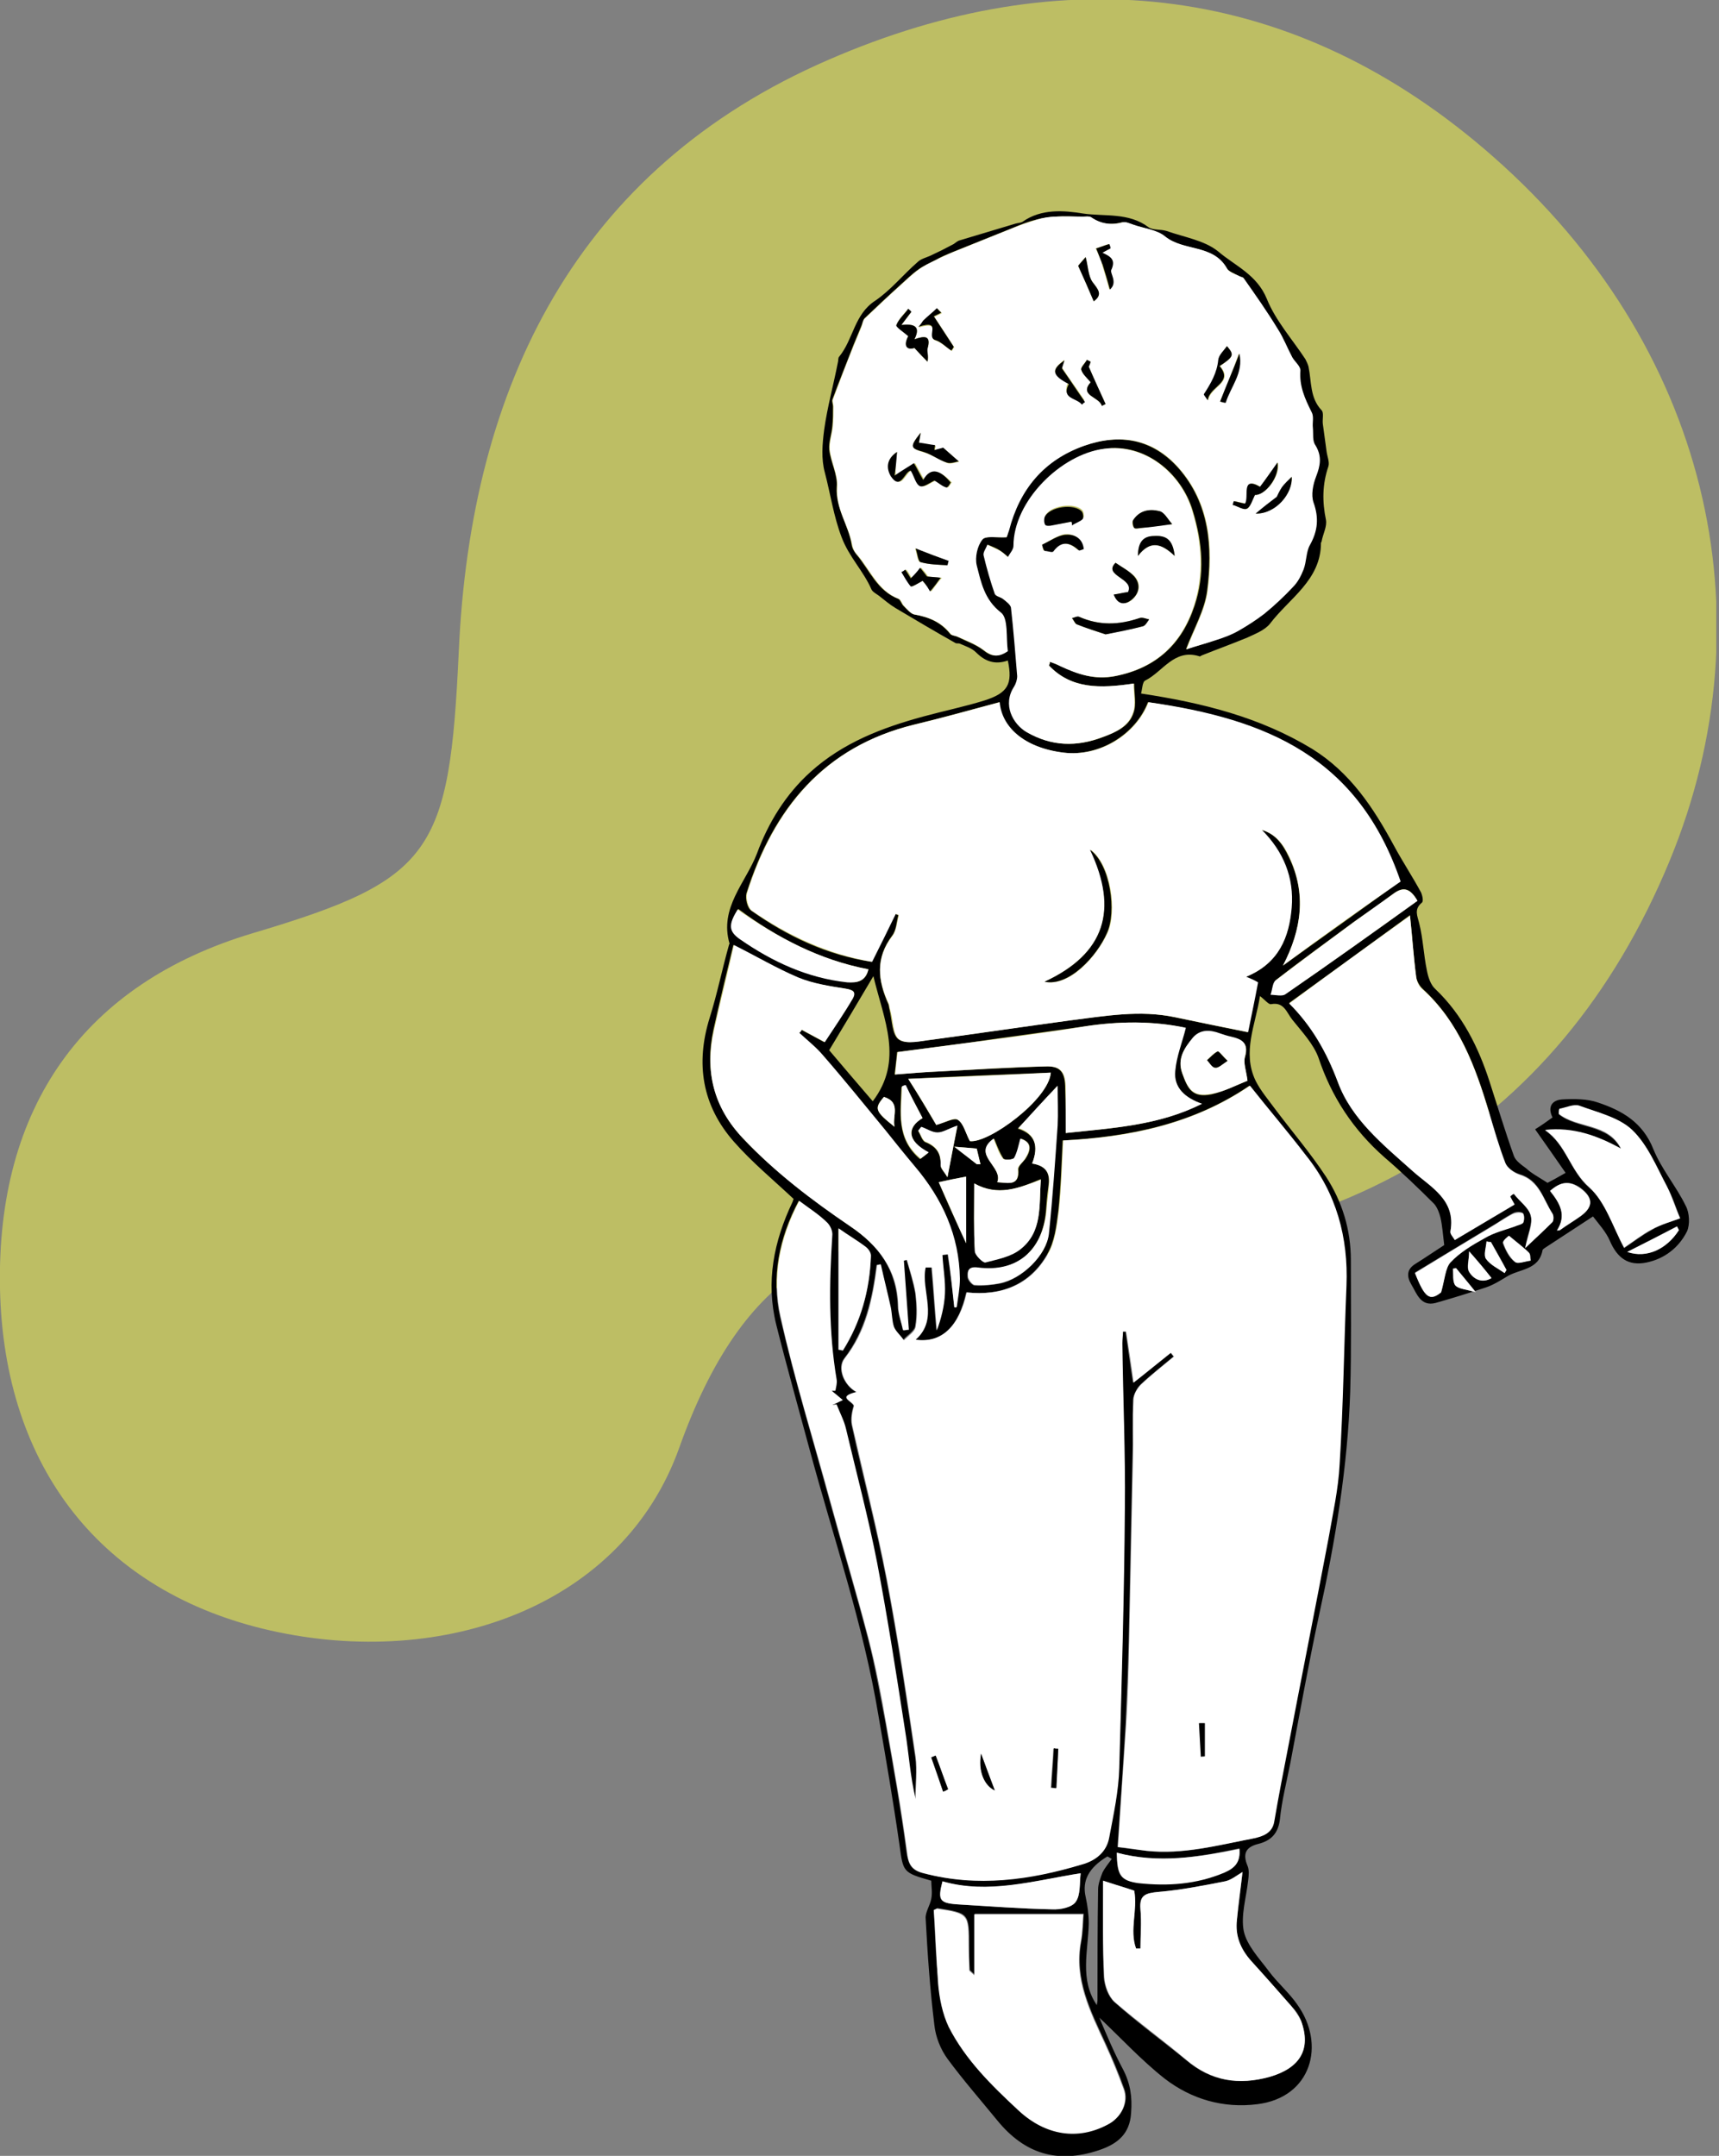<svg width="319" height="400" viewBox="0 0 319 400" fill="none" xmlns="http://www.w3.org/2000/svg">
<rect x="0" y="0" width="319" height="400" fill="#808080" stroke="none"/>
<g clip-path="url(#clip0_703_8571)">
<path fill-rule="evenodd" clip-rule="evenodd" d="M185.064 232.515C156.415 224.545 137.701 235.865 126.033 268.669C115.521 298.007 82.366 309.789 50.136 302.512C18.945 295.466 0.693 272.365 0 239.099C-0.693 205.371 15.595 182.501 46.901 173.145C80.287 163.211 83.406 158.36 85.139 120.82C87.334 71.499 107.088 31.302 153.758 11.088C197.309 -7.855 240.168 -3.465 277.134 29.108C316.642 63.875 328.772 113.89 309.827 159.746C289.148 209.76 246.752 235.287 185.064 232.515Z" fill="#BDBE64"/>
<path d="M287.184 219.463C287.877 219.116 288.917 218.539 290.534 217.615C288.686 214.958 286.838 212.301 284.874 209.529C286.029 208.836 286.953 208.143 288.108 207.335C287.184 205.487 287.877 204.101 289.957 203.985C292.152 203.87 294.578 203.87 296.541 204.563C301.047 206.064 304.859 208.259 306.823 213.226C308.325 216.922 311.097 220.156 312.83 223.737C313.523 225.007 313.638 227.202 313.061 228.472C311.559 231.476 308.902 233.555 305.552 234.248C302.202 234.941 300.123 233.439 298.736 230.205C298.043 228.588 296.772 227.202 295.617 225.7C292.614 227.664 289.61 229.628 286.607 231.591C286.491 231.707 286.26 231.822 286.26 231.938C285.567 235.749 281.87 235.403 279.56 236.904C278.405 237.597 277.134 238.406 275.748 238.868C272.629 239.908 269.625 240.832 266.391 241.756C263.618 242.449 262.925 240.023 261.885 238.291C261.077 236.904 260.961 235.518 262.694 234.479C264.542 233.324 266.391 232.053 268.008 231.014C267.777 229.165 267.661 227.433 267.315 225.931C267.084 225.007 266.737 224.083 266.16 223.39C263.156 220.387 260.152 217.499 256.918 214.727C251.142 209.645 247.099 203.523 244.673 196.246C243.748 193.705 241.669 191.51 239.821 189.2C238.781 187.93 238.319 185.85 235.893 186.312C235.431 186.428 234.738 185.504 233.814 184.811C233.005 190.124 230.464 195.207 233.005 200.52C233.929 202.368 235.315 203.985 236.586 205.718C239.705 209.876 243.171 213.919 246.059 218.308C249.062 222.928 250.68 228.126 250.68 233.786C250.68 241.871 250.795 250.072 250.564 258.158C250.102 272.134 247.792 285.995 244.788 299.625C242.824 308.75 241.207 317.875 239.474 327C238.781 330.58 237.857 334.046 237.51 337.626C237.164 340.283 235.778 341.554 233.467 342.131C231.157 342.709 230.579 343.979 231.503 346.174C231.85 346.982 231.734 348.022 231.619 348.946C231.272 352.065 230.233 355.414 230.81 358.302C231.388 360.959 233.698 363.384 235.431 365.694C237.048 367.889 239.243 369.737 240.745 371.932C246.059 379.324 243.402 389.142 233.352 390.413C226.998 391.221 221.106 389.489 216.139 385.677C211.749 382.212 207.937 378.054 204.009 374.358C205.28 377.361 206.666 380.71 208.399 383.945C209.785 386.601 210.132 389.142 209.901 392.03C209.67 395.957 207.359 397.805 203.894 398.96C196.269 401.502 190.147 399.654 185.064 393.416C181.945 389.604 178.71 385.908 175.822 381.981C174.552 380.248 173.627 377.938 173.396 375.744C172.588 369.16 172.126 362.576 171.779 355.992C171.664 354.837 172.588 353.566 172.819 352.296C173.05 351.141 172.819 349.986 172.819 348.946C167.505 347.444 167.62 347.329 166.927 342.362C165.772 334.277 164.386 326.191 163 318.221C160.227 301.473 154.682 285.417 150.292 269.131C148.213 261.392 146.018 253.653 144.054 245.798C142.09 237.829 143.592 230.321 147.058 223.044C147.173 222.813 147.173 222.582 147.289 222.466C143.477 218.885 139.549 215.651 136.199 211.839C130.307 205.14 129.036 197.401 131.693 188.854C133.08 184.464 134.004 179.844 135.275 175.339C135.275 175.224 135.39 175.108 135.39 175.108C133.426 168.409 138.394 163.789 140.473 158.36C142.552 152.7 145.787 147.387 150.408 143.228C156.415 137.8 163.693 135.027 171.317 132.948C175.129 131.909 179.057 131.1 182.754 129.945C187.028 128.559 187.952 126.942 187.028 122.553C184.717 123.361 182.869 122.784 181.136 121.051C180.328 120.243 179.172 119.896 178.133 119.434C177.902 119.319 177.555 119.434 177.324 119.319C173.627 117.239 169.931 115.045 166.234 112.85C165.079 112.157 164.155 111.349 163.115 110.54C162.653 110.193 161.96 109.847 161.729 109.385C160.227 105.92 157.57 103.379 156.184 99.682C154.682 95.755 154.104 91.597 153.065 87.67C152.372 85.129 152.603 82.356 152.949 79.7C153.527 75.541 154.682 71.383 155.491 67.225C155.606 66.879 155.491 66.416 155.722 66.185C158.379 62.951 158.494 58.331 162.422 55.79C165.31 53.826 167.62 50.938 170.277 48.628C170.855 48.051 171.779 47.82 172.588 47.473C174.09 46.78 175.476 46.087 176.978 45.279C177.324 45.048 177.671 44.701 178.133 44.586C181.598 43.546 185.064 42.507 188.53 41.467C188.992 41.352 189.454 41.352 189.8 41.12C193.266 38.695 197.425 39.041 201.006 39.619C205.049 40.196 209.439 39.388 213.136 42.16C213.944 42.737 215.33 42.507 216.486 42.853C219.72 44.008 223.532 44.586 226.074 46.665C229.193 49.321 233.236 50.938 235.084 55.443C236.702 59.486 239.821 62.951 242.247 66.647C242.478 67.109 242.709 67.572 242.824 68.034C243.402 70.806 243.055 73.809 245.25 76.119C245.712 76.581 245.366 77.852 245.481 78.66C245.712 80.393 245.943 82.01 246.174 83.742C246.29 84.666 246.752 85.706 246.521 86.515C245.366 89.864 245.366 93.099 246.059 96.448C246.29 97.719 245.481 99.105 245.25 100.491C245.25 100.606 245.135 100.606 245.135 100.722C245.135 107.652 239.243 111.002 235.662 115.738C234.738 116.893 233.005 117.586 231.503 118.279C228.731 119.434 225.843 120.474 222.955 121.629C222.839 121.744 222.608 121.86 222.493 121.744C217.872 120.358 215.792 124.632 212.558 126.249C211.98 126.48 211.98 127.866 211.749 128.675C223.186 130.407 233.814 133.064 243.517 138.955C250.564 143.344 254.838 149.812 258.651 156.858C260.268 159.861 262.116 162.634 263.734 165.637C263.965 166.214 264.196 167.254 263.849 167.485C262.347 168.755 263.04 169.91 263.387 171.412C264.08 174.184 264.196 177.187 264.773 179.96C265.004 181.23 265.466 182.732 266.391 183.54C271.358 188.276 274.361 194.282 276.441 200.751C277.943 205.371 279.329 209.991 280.946 214.496C281.293 215.42 282.332 216.113 283.257 216.806C284.065 217.615 285.567 218.423 287.184 219.463ZM177.093 242.564C177.209 242.564 177.324 242.564 177.44 242.564C177.671 240.832 178.017 239.099 178.017 237.366C177.902 229.396 174.783 222.582 169.7 216.575C167.851 214.381 166.003 212.07 164.155 209.76C160.343 205.14 156.53 200.52 152.603 195.9C151.332 194.398 149.715 193.127 148.213 191.741C148.328 191.51 148.559 191.279 148.675 191.048C149.946 191.741 151.216 192.434 152.949 193.358C154.682 190.702 156.53 188.045 158.148 185.273C158.956 184.002 158.263 183.656 156.761 183.425C153.758 182.963 150.754 182.501 147.982 181.346C143.939 179.729 140.242 177.534 136.083 175.339C134.812 180.537 133.542 185.85 132.387 191.048C130.769 198.672 132.387 205.256 137.816 211.146C143.823 217.499 150.639 222.582 157.686 227.433C163 231.014 166.35 235.518 166.581 242.218C166.581 243.719 167.274 245.221 167.505 246.723C167.851 246.723 168.198 246.607 168.545 246.607L167.62 233.786C167.851 233.786 168.082 233.67 168.198 233.67C168.776 235.749 169.469 237.828 169.815 239.908C170.046 241.871 170.162 243.95 169.815 246.029C169.7 246.954 168.429 247.647 167.62 248.571C166.927 247.762 166.119 247.069 165.772 246.145C165.31 244.99 165.425 243.719 165.194 242.564C164.617 239.908 164.039 237.251 163.346 234.594C163.115 234.594 162.884 234.71 162.653 234.71C161.844 240.947 160.574 246.954 156.646 252.036C155.26 253.768 156.53 257.003 158.841 258.273C155.26 259.197 158.032 259.89 158.379 260.814C158.032 261.969 157.801 263.24 158.032 264.395C160.112 273.982 162.653 283.454 164.501 293.156C166.581 304.014 168.198 314.987 169.815 325.96C170.162 328.501 169.815 331.158 169.815 333.815C168.776 329.541 168.545 325.267 167.851 321.109C166.234 310.713 164.617 300.318 162.653 289.922C161.036 281.606 158.841 273.289 156.877 265.088C156.53 263.471 155.722 262.085 155.144 260.583C154.913 260.583 154.567 260.699 154.335 260.699C154.913 260.468 155.491 260.121 156.299 259.775C155.491 259.082 154.913 258.62 154.22 258.042C154.451 258.042 154.682 258.042 154.913 258.042C155.029 257.349 155.26 256.541 155.144 255.963C153.642 247.069 153.758 238.175 154.335 229.281C154.335 228.472 153.989 227.317 153.411 226.855C151.794 225.469 150.061 224.199 148.213 222.813C144.516 229.743 143.13 237.02 144.747 244.297C147.404 255.848 150.87 267.167 153.989 278.602C156.299 287.034 158.841 295.466 161.036 303.898C162.422 309.212 163.346 314.641 164.386 320.069C165.772 327.808 167.158 335.663 168.198 343.517C168.545 345.827 169.007 346.982 171.317 347.56C181.367 350.101 191.071 348.715 200.659 345.943C203.201 345.25 205.28 343.517 205.742 340.861C206.551 336.587 207.475 332.313 207.591 328.039C208.168 311.984 208.515 295.928 208.63 279.757C208.746 269.593 208.399 259.428 208.168 249.264C208.168 248.571 208.284 247.878 208.284 247.069C208.515 247.069 208.63 247.069 208.861 247.069C209.323 250.072 209.67 252.96 210.247 256.541C212.904 254.461 214.984 252.729 217.179 250.996C217.41 251.227 217.525 251.458 217.756 251.689C215.677 253.422 213.598 255.039 211.634 256.887C210.941 257.58 210.363 258.735 210.247 259.659C210.132 263.355 210.247 267.052 210.132 270.748C209.901 281.952 209.67 293.272 209.439 304.476C209.323 309.674 209.092 314.872 208.861 320.069C208.399 327.462 207.937 334.97 207.359 342.709C208.861 342.94 210.71 343.171 212.673 343.402C219.489 344.21 225.958 342.362 232.543 341.092C234.16 340.745 236.009 340.168 236.355 337.973C237.164 333.237 238.088 328.501 239.012 323.766C241.438 311.06 243.98 298.239 246.405 285.533C247.214 280.913 248.254 276.408 248.485 271.672C249.062 260.699 249.293 249.61 249.756 238.522C250.102 229.512 247.907 221.427 242.247 214.381C238.781 210.107 235.315 205.833 231.85 201.444C221.337 208.605 209.554 210.915 197.194 211.608C196.963 216.113 196.847 220.502 196.385 224.661C196.038 227.433 195.692 230.436 194.306 232.746C191.071 238.406 185.642 240.485 179.288 239.792C177.902 246.145 174.783 249.264 169.815 248.571C174.205 244.643 170.739 239.561 171.664 235.172H172.819C173.165 239.099 173.396 242.911 173.743 246.838C174.552 244.643 175.129 242.333 175.245 240.023C175.36 237.713 175.014 235.287 174.783 232.862C175.129 232.862 175.476 232.862 175.822 232.746C176.4 236.096 176.747 239.33 177.093 242.564ZM238.088 179.151C245.366 173.953 252.644 168.755 259.806 163.558C251.95 140.572 235.084 133.526 213.02 130.292C210.71 136.298 203.894 140.456 197.309 139.648C189.8 138.724 185.757 134.681 185.411 130.292C180.212 131.678 174.898 133.179 169.584 134.45C152.834 138.608 143.477 150.043 138.509 165.752C138.278 166.676 138.625 168.409 139.433 168.986C146.134 173.722 153.411 177.187 161.729 178.458C163.231 175.455 164.617 172.452 166.119 169.564L166.696 169.795C166.35 171.066 166.35 172.567 165.541 173.607C162.422 177.765 162.884 181.923 164.848 186.312C164.963 186.659 164.963 187.006 165.079 187.352C165.541 189.316 165.541 192.088 166.812 192.896C168.198 193.82 170.855 193.127 172.934 192.896C181.483 191.741 190.031 190.471 198.58 189.316C205.049 188.507 211.518 187.352 217.987 188.738C222.377 189.662 226.882 190.586 231.503 191.51C232.081 188.507 232.659 185.388 233.352 182.27C232.774 182.039 232.312 181.808 231.157 181.23C237.279 178.805 239.243 173.838 239.59 168.409C240.052 162.865 237.972 158.013 234.045 153.971C236.702 154.664 238.088 156.743 239.128 158.937C242.478 165.752 241.554 172.452 238.088 179.151ZM186.797 99.682C186.797 99.798 187.028 99.105 187.143 98.412C189.107 90.788 193.613 85.359 201.121 82.703C207.822 80.393 213.829 81.432 218.681 86.861C224.457 93.445 225.034 101.53 223.994 109.616C223.532 113.197 221.569 116.546 220.067 120.474C221.8 119.896 223.532 119.434 225.265 118.857C226.767 118.279 228.384 117.701 229.77 117.008C231.388 116.084 233.005 115.045 234.507 113.89C236.355 112.388 238.204 110.656 239.821 108.923C240.629 107.999 241.323 106.844 241.785 105.689C242.362 104.187 242.247 102.455 242.94 101.184C244.326 98.527 244.557 96.102 243.633 93.214C243.171 91.828 243.633 89.98 244.095 88.478C244.904 86.399 245.25 84.551 243.98 82.587C243.402 81.779 243.633 80.393 243.517 79.353C243.402 78.429 243.748 77.274 243.286 76.466C242.016 74.04 240.976 71.614 241.207 68.727C241.207 67.918 240.167 67.225 239.705 66.301C238.781 64.568 238.088 62.72 237.048 61.103C234.969 57.869 232.89 54.75 230.695 51.632C230.579 51.401 230.002 51.401 229.77 51.169C229.077 50.708 228.038 50.361 227.576 49.783C225.034 45.279 219.605 46.665 216.139 43.893C214.637 42.622 212.211 42.391 210.247 41.698C209.554 41.467 208.861 41.12 208.284 41.236C206.089 41.813 204.24 41.583 202.392 40.312C202.046 40.081 201.352 40.196 200.89 40.196C199.158 40.196 197.425 40.081 195.807 40.196C194.652 40.312 193.381 40.427 192.226 40.774C190.724 41.12 189.338 41.698 187.952 42.276C184.255 43.777 180.443 45.279 176.746 46.78C175.591 47.242 174.552 47.704 173.512 48.282C172.472 48.859 171.317 49.321 170.393 50.014C169.238 50.823 168.198 51.863 167.158 52.787C164.848 54.866 162.653 56.945 160.458 59.024C160.112 59.37 159.996 60.179 159.765 60.641C159.303 61.796 158.841 62.836 158.379 63.991C157.108 67.341 155.722 70.69 154.451 74.155C154.335 74.502 154.567 74.964 154.567 75.426C154.567 76.581 154.567 77.852 154.451 79.007C154.335 80.508 153.758 82.01 153.873 83.396C154.104 85.706 155.491 88.132 155.26 90.326C155.029 94.369 157.455 97.372 158.032 101.068C158.148 101.762 158.494 102.339 158.956 102.917C161.382 105.804 162.768 109.616 166.696 111.118C167.043 111.233 167.274 112.042 167.62 112.388C168.198 112.966 168.891 113.774 169.584 114.005C172.241 114.467 174.552 115.391 176.284 117.586C176.515 117.932 177.209 117.932 177.671 118.163C179.288 118.972 181.021 119.55 182.407 120.589C183.793 121.744 185.064 122.091 186.912 120.82C186.566 118.394 187.143 114.814 185.642 113.659C182.523 111.233 181.945 108.114 181.136 104.88C180.79 103.494 181.252 101.299 182.176 100.144C182.869 99.336 184.948 99.798 186.797 99.682ZM194.652 123.477C194.768 123.246 194.768 123.015 194.883 122.784C195.576 123.015 196.154 123.361 196.847 123.592C200.082 125.094 203.201 126.249 207.013 125.44C214.637 123.939 219.374 119.434 221.684 112.388C223.648 106.613 223.186 100.722 221.337 94.716C219.258 87.785 212.442 82.125 204.934 83.28C196.963 84.436 188.068 92.983 188.183 101.299C188.183 101.993 187.49 102.686 187.143 103.379C186.566 102.917 186.104 102.455 185.526 102.108C184.833 101.646 184.14 101.415 183.331 101.068C183.1 101.762 182.523 102.455 182.638 103.032C183.216 105.458 183.909 107.883 184.717 110.194C184.833 110.656 185.757 110.771 186.219 111.118C186.797 111.58 187.605 112.157 187.721 112.735C188.183 117.008 188.53 121.167 188.876 125.44C188.876 126.018 188.645 126.826 188.299 127.404C186.104 130.754 188.068 134.334 190.609 135.836C195.114 138.493 199.851 138.608 204.702 136.76C207.128 135.836 209.554 134.796 210.363 132.255C210.941 130.638 210.479 128.79 210.479 126.826C204.24 127.751 198.811 127.866 194.652 123.477ZM280.253 222.004C280.484 221.773 280.715 221.658 280.946 221.427C281.986 222.697 283.719 223.968 284.065 225.469C284.412 226.971 283.488 228.934 283.026 231.476C285.105 229.512 286.722 228.126 288.108 226.624C288.339 226.393 288.339 225.469 288.108 225.123C286.376 222.466 285.682 218.885 281.986 217.846C280.946 217.499 279.675 216.691 279.329 215.651C278.174 212.648 277.249 209.414 276.325 206.295C273.784 197.863 270.78 189.662 263.965 183.425C263.387 182.847 262.925 182.039 262.809 181.23C262.347 177.765 262.116 174.184 261.654 169.795C253.914 175.455 246.752 180.653 239.243 186.081C243.517 190.24 246.174 195.206 248.254 200.635C250.795 207.681 256.687 212.301 262.116 217.153C265.466 220.156 270.318 222.466 269.163 228.357C269.048 228.819 269.625 229.397 269.972 229.974C273.784 227.779 277.365 225.585 281.062 223.39C280.831 223.044 280.484 222.466 280.253 222.004ZM173.281 354.375C173.512 358.88 173.627 363.5 174.205 368.005C174.552 370.777 175.014 373.664 176.169 375.975C179.172 382.096 184.14 386.948 189.107 391.452C194.19 396.073 200.197 396.881 205.627 394.109C208.168 392.839 209.554 389.951 208.63 387.525C207.591 384.638 206.435 381.865 205.165 379.093C202.392 373.087 199.389 367.196 200.659 360.266C201.006 358.418 201.006 356.454 201.121 355.068H180.905V366.388C180.212 365.694 179.981 365.579 179.981 365.463C179.866 364.077 179.866 362.691 179.866 361.19C179.866 354.952 179.866 354.952 173.974 354.028C173.743 354.144 173.743 354.144 173.281 354.375ZM204.702 348.946C204.702 355.299 204.587 361.074 204.818 366.85C204.934 368.467 205.627 370.43 206.782 371.47C211.056 375.282 215.677 378.631 220.067 382.212C224.688 386.139 229.77 386.948 235.662 385.331C241.207 383.714 243.402 380.248 241.438 374.935C241.092 373.895 240.398 372.971 239.59 372.163C237.164 369.391 234.622 366.619 232.196 363.846C230.233 361.652 229.193 359.111 229.539 356.223C229.886 353.335 230.233 350.448 230.579 347.329C229.424 348.022 228.384 348.831 227.345 349.062C223.301 349.87 219.143 350.679 214.984 351.025C212.558 351.256 211.403 351.603 211.634 354.259C211.865 356.685 211.634 359.111 211.634 361.536C211.403 361.536 211.056 361.536 210.825 361.536C209.554 358.071 211.172 354.375 210.479 350.794C208.861 350.332 207.244 349.755 204.702 348.946ZM197.771 210.222C206.435 209.298 214.984 208.836 222.955 204.794C219.951 203.754 217.756 201.906 217.987 198.672C218.218 196.015 219.258 193.474 219.951 190.702C214.175 189.431 207.591 189.431 201.006 190.471C193.844 191.51 186.681 192.434 179.635 193.474C175.245 194.051 170.855 194.629 166.465 195.206C166.35 196.824 166.119 198.21 166.003 199.365C168.891 199.134 171.664 198.903 174.436 198.787C180.905 198.441 187.49 198.094 193.959 197.863C196.847 197.748 197.656 199.018 197.656 202.021C197.771 204.678 197.771 207.335 197.771 210.222ZM311.79 226.047C310.982 223.968 310.404 222.004 309.364 220.271C307.4 216.691 305.783 212.533 302.895 209.76C300.354 207.335 296.426 206.411 293.076 205.256C292.036 204.909 290.65 205.602 289.379 205.833C289.379 206.18 289.379 206.411 289.264 206.757C292.729 209.529 298.39 208.49 300.816 213.226C296.426 210.8 291.921 209.183 286.722 209.76C290.65 212.417 291.343 217.268 294.924 220.387C298.043 223.044 299.314 227.779 301.393 231.591C303.126 230.436 304.743 229.165 306.476 228.241C308.093 227.202 310.057 226.74 311.79 226.047ZM173.743 208.721C175.476 208.259 177.093 207.335 177.786 207.797C178.826 208.49 179.172 210.222 179.981 211.724C183.447 212.186 194.652 203.985 194.999 199.018C186.219 199.365 177.555 199.711 168.545 200.173C170.624 203.407 172.241 206.295 173.743 208.721ZM180.79 219.578C180.79 224.083 180.674 228.01 180.905 232.053C180.905 232.862 182.407 234.248 182.869 234.132C185.064 233.555 187.605 233.093 189.338 231.707C193.497 228.472 192.804 223.621 193.15 218.77C188.992 220.502 185.18 222.004 180.79 219.578ZM162.075 181.115C159.072 186.197 156.53 190.471 153.873 194.86C156.415 197.863 159.072 200.982 161.96 204.332C167.736 196.708 164.039 189.316 162.075 181.115ZM200.544 347.56C191.764 348.946 183.447 351.603 174.898 349.062C174.09 352.527 174.436 353.104 177.671 353.335C183.562 353.682 189.338 354.144 195.23 354.259C196.732 354.259 198.926 353.913 199.62 352.873C200.544 351.603 200.313 349.408 200.544 347.56ZM191.533 215.882C194.421 216.344 194.883 217.961 194.537 220.156C194.306 221.773 194.19 223.275 194.075 224.892C193.381 232.169 188.645 236.096 181.367 235.287C179.635 235.056 179.519 235.865 179.519 236.904C179.519 237.482 180.328 238.406 180.79 238.522C182.407 238.637 183.909 238.406 185.526 238.175C189.569 237.366 194.19 232.977 194.537 229.05C195.23 222.351 195.692 215.651 196.154 208.952C196.269 206.526 196.154 204.216 196.154 201.559C193.497 204.447 191.302 206.873 188.876 209.414C192.111 210.453 192.804 212.648 191.533 215.882ZM263.04 167.138C261.654 164.597 260.268 164.597 258.651 165.752C256.225 167.6 253.799 169.217 251.373 170.95C246.521 174.531 241.554 178.111 236.817 181.808C236.24 182.27 236.24 183.54 235.893 184.464C236.817 184.464 237.972 184.811 238.666 184.349C246.752 178.805 254.838 173.029 263.04 167.138ZM231.503 200.52C231.272 198.672 230.695 197.286 231.041 196.131C231.85 193.474 230.348 192.896 228.384 192.434C227.691 192.319 226.998 192.088 226.42 191.857C224.572 191.164 222.724 191.048 221.337 192.665C219.72 194.513 218.449 196.477 219.374 199.134C220.413 202.021 221.222 203.754 224.803 203.061C227.229 202.483 229.424 201.328 231.503 200.52ZM161.151 179.844C152.025 178.111 144.17 173.953 137.007 168.64C135.275 171.412 135.275 172.683 137.469 174.184C143.477 178.458 149.946 181.461 157.339 182.154C158.956 182.385 160.689 182.154 161.151 179.844ZM207.244 343.748C207.244 347.906 207.822 348.946 211.287 349.293C216.717 349.87 222.146 349.524 227.229 347.329C229.077 346.52 230.233 345.481 230.002 342.94C222.493 344.557 215.099 345.827 207.244 343.748ZM155.606 250.419C155.837 250.534 156.184 250.534 156.415 250.65C159.765 245.336 161.382 239.446 161.613 233.208C161.613 232.631 161.151 231.822 160.689 231.476C159.187 230.321 157.57 229.396 155.606 228.01V250.419ZM267.43 239.792C268.123 237.366 268.123 235.287 269.163 234.132C270.896 232.284 273.206 230.898 275.517 229.628C277.249 228.703 279.329 228.126 281.177 227.433C281.755 227.202 282.448 227.202 282.679 226.74C282.91 226.278 282.794 225.238 282.563 225.007C282.101 224.776 281.177 224.776 280.715 225.123C279.329 225.816 278.174 226.74 276.903 227.433C272.167 230.321 267.315 233.208 262.578 236.096C264.542 240.947 265.466 241.409 267.43 239.792ZM206.32 344.903C206.089 344.788 205.742 344.557 205.511 344.441C202.046 346.52 200.775 348.946 201.468 351.949C201.814 353.566 202.046 355.183 202.046 356.916C201.93 361.998 200.313 367.312 203.547 372.047C203.547 371.816 203.663 371.47 203.663 371.123C203.663 364.308 203.663 357.493 203.778 350.563C203.778 349.524 204.24 348.368 204.587 347.444C205.049 346.52 205.742 345.712 206.32 344.903ZM287.646 220.965C289.495 223.275 290.765 225.469 288.917 228.241C289.264 228.241 289.379 228.241 289.495 228.126C290.765 227.202 292.152 226.393 293.422 225.469C295.733 223.852 295.617 222.12 293.307 220.387C291.343 219.001 289.61 219.232 287.646 220.965ZM179.288 230.667V218.308C177.44 218.654 175.707 219.001 174.205 219.347C175.822 223.159 177.555 226.971 179.288 230.667ZM185.064 219.347C187.143 219.463 189.223 220.156 188.992 216.922C188.992 216.344 189.8 215.651 190.262 215.074C191.649 212.995 191.187 211.839 189.454 211.262C189.107 212.533 188.876 213.803 188.299 214.843C188.068 215.189 186.45 215.305 186.219 214.958C185.526 213.919 185.064 212.648 184.486 211.262C180.212 214.265 186.219 216.46 185.064 219.347ZM171.201 207.45C170.046 205.256 169.007 203.292 167.967 201.444C167.736 201.559 167.505 201.675 167.274 201.675C167.158 206.411 166.234 211.262 170.739 215.074C171.202 214.727 171.664 214.381 172.241 213.919C168.198 211.608 168.429 209.067 171.201 207.45ZM175.822 218.423C176.515 214.727 177.093 211.839 177.671 208.952C176.053 209.529 175.014 210.222 173.974 210.222C172.934 210.222 172.01 209.529 170.97 209.183C170.739 209.414 170.624 209.645 170.393 209.876C170.855 210.569 171.086 211.724 171.779 211.955C173.743 212.764 174.667 214.034 174.552 216.229C174.552 216.806 175.245 217.499 175.822 218.423ZM311.559 228.241C311.444 228.01 311.328 227.779 311.213 227.548C308.325 229.05 305.437 230.552 301.971 232.284C305.552 233.555 309.249 231.707 311.559 228.241ZM280.022 229.281C279.906 229.396 278.751 230.205 278.867 230.667C279.329 231.938 280.022 233.324 281.062 234.132C281.639 234.594 283.026 234.017 283.95 233.901C283.834 233.439 283.95 232.746 283.603 232.4C282.794 231.476 281.639 230.552 280.022 229.281ZM276.787 237.135C275.517 235.518 274.361 234.132 272.629 232.169C272.629 233.786 272.051 235.172 272.629 235.98C273.553 237.366 275.055 238.175 276.787 237.135ZM276.672 230.436C276.441 230.436 276.094 230.436 275.863 230.321C275.863 231.36 275.286 232.862 275.748 233.555C276.556 234.71 277.943 235.287 279.213 236.211C279.329 235.98 279.444 235.865 279.56 235.634C278.636 233.901 277.712 232.169 276.672 230.436ZM164.039 203.523C162.191 205.602 162.306 206.18 166.003 209.067C165.541 207.104 167.274 204.563 164.039 203.523ZM270.203 235.287L269.625 235.403C269.741 236.442 269.51 237.829 270.087 238.522C270.78 239.215 272.167 239.215 273.899 239.792C272.282 237.713 271.242 236.558 270.203 235.287ZM181.252 215.998C181.483 215.998 181.714 215.998 181.945 215.998C181.714 215.074 181.483 214.034 181.252 213.11C179.866 212.995 178.71 212.879 177.093 212.764C178.941 214.15 180.097 215.074 181.252 215.998Z" fill="black"/>
<path d="M177.093 242.565C176.747 239.331 176.4 236.096 175.938 232.747C175.592 232.747 175.245 232.747 174.898 232.862C175.014 235.288 175.476 237.598 175.361 240.024C175.245 242.334 174.667 244.644 173.859 246.839C173.512 242.911 173.281 239.1 172.935 235.172H171.779C170.855 239.562 174.321 244.644 169.931 248.571C174.783 249.264 178.018 246.03 179.404 239.793C185.873 240.486 191.187 238.407 194.421 232.747C195.808 230.437 196.154 227.433 196.501 224.661C196.963 220.387 197.078 216.114 197.31 211.609C209.555 211.031 221.453 208.606 231.966 201.444C235.431 205.834 239.012 209.992 242.363 214.381C248.023 221.427 250.218 229.628 249.871 238.522C249.409 249.611 249.294 260.584 248.601 271.673C248.37 276.293 247.33 280.913 246.521 285.533C244.095 298.355 241.554 311.06 239.128 323.766C238.204 328.502 237.28 333.238 236.471 337.973C236.124 340.168 234.276 340.746 232.659 341.092C226.074 342.363 219.605 344.095 212.789 343.402C210.941 343.171 208.977 342.825 207.475 342.709C207.937 334.855 208.515 327.462 208.977 320.07C209.324 314.872 209.439 309.674 209.555 304.476C209.786 293.272 210.017 281.953 210.248 270.748C210.363 267.052 210.132 263.356 210.363 259.66C210.363 258.736 211.056 257.581 211.75 256.888C213.713 255.04 215.793 253.422 217.872 251.69C217.641 251.459 217.526 251.228 217.295 250.997C215.1 252.729 213.02 254.462 210.363 256.541C209.901 252.96 209.439 249.957 208.977 247.07C208.746 247.07 208.631 247.07 208.399 247.07C208.399 247.763 208.284 248.456 208.284 249.264C208.399 259.429 208.862 269.593 208.746 279.758C208.631 295.813 208.168 311.869 207.706 328.04C207.591 332.314 206.667 336.587 205.858 340.861C205.396 343.633 203.317 345.25 200.775 345.943C191.187 348.831 181.368 350.217 171.433 347.56C169.122 346.983 168.545 345.828 168.314 343.518C167.274 335.663 165.888 327.924 164.502 320.07C163.577 314.641 162.538 309.212 161.152 303.899C158.957 295.467 156.415 287.035 154.105 278.603C150.986 267.168 147.405 255.848 144.863 244.297C143.246 237.02 144.632 229.859 148.329 222.813C150.177 224.199 152.025 225.354 153.527 226.856C154.105 227.433 154.567 228.473 154.451 229.282C153.874 238.176 153.758 247.07 155.26 255.964C155.375 256.657 155.144 257.35 155.029 258.043C154.798 258.043 154.567 258.043 154.336 258.043C154.913 258.505 155.607 259.082 156.415 259.775C155.607 260.122 155.029 260.468 154.451 260.699C154.682 260.699 155.029 260.584 155.26 260.584C155.838 262.085 156.646 263.587 156.993 265.089C158.957 273.405 161.152 281.606 162.769 289.923C164.733 300.203 166.35 310.714 167.967 321.109C168.66 325.268 168.891 329.541 169.931 333.815C169.931 331.159 170.278 328.502 169.931 325.961C168.314 314.988 166.697 304.014 164.617 293.157C162.769 283.57 160.343 273.983 158.148 264.396C157.917 263.241 158.148 261.97 158.495 260.815C158.148 259.891 155.26 259.198 158.957 258.274C156.646 257.003 155.375 253.884 156.762 252.036C160.805 246.954 161.96 240.948 162.769 234.71C163 234.71 163.231 234.595 163.462 234.595C164.04 237.251 164.733 239.908 165.31 242.565C165.541 243.72 165.541 245.106 165.888 246.146C166.234 247.07 167.159 247.763 167.736 248.687C168.545 247.878 169.816 247.07 169.931 246.146C170.278 244.182 170.162 242.103 169.931 240.024C169.585 237.945 168.891 235.865 168.314 233.786C168.083 233.786 167.852 233.902 167.736 233.902L168.66 246.723C168.314 246.723 167.967 246.839 167.621 246.839C167.274 245.337 166.697 243.835 166.697 242.334C166.581 235.75 163.115 231.13 157.801 227.549C150.639 222.698 143.823 217.5 137.932 211.262C132.387 205.487 130.77 198.788 132.502 191.164C133.658 185.851 135.044 180.538 136.199 175.34C140.358 177.419 144.054 179.614 148.098 181.346C150.87 182.501 153.989 182.963 156.877 183.425C158.264 183.656 158.957 184.003 158.264 185.273C156.646 188.046 154.798 190.702 153.065 193.359C151.332 192.435 150.062 191.742 148.791 191.049C148.675 191.28 148.56 191.511 148.329 191.626C149.83 193.012 151.448 194.283 152.719 195.785C156.646 200.289 160.458 205.025 164.271 209.645C166.119 211.955 167.967 214.266 169.816 216.46C174.898 222.467 178.018 229.282 178.133 237.251C178.133 238.984 177.786 240.717 177.555 242.449C177.44 242.68 177.324 242.565 177.093 242.565ZM182.061 325.383C181.599 328.617 182.638 331.274 184.602 332.198C183.678 329.772 182.869 327.578 182.061 325.383ZM196.385 324.459C196.039 324.459 195.808 324.459 195.461 324.459C195.346 326.885 195.115 329.31 194.999 331.736C195.346 331.736 195.692 331.736 195.923 331.852C196.154 329.31 196.27 326.885 196.385 324.459ZM175.014 332.429C175.361 332.314 175.592 332.198 175.938 331.967C175.13 329.888 174.436 327.809 173.628 325.73C173.397 325.845 173.05 325.961 172.819 326.076C173.512 328.271 174.321 330.35 175.014 332.429ZM223.533 319.723C223.186 319.723 222.84 319.723 222.609 319.723C222.724 321.802 222.84 323.882 222.955 325.961C223.186 325.961 223.417 325.961 223.648 325.845V319.723H223.533Z" fill="white"/>
<path d="M238.088 179.15C241.554 172.451 242.478 165.867 239.243 158.937C238.204 156.742 236.818 154.778 234.161 153.97C238.204 158.013 240.168 162.864 239.706 168.408C239.243 173.837 237.395 178.688 231.273 181.229C232.428 181.692 232.89 181.923 233.467 182.269C232.89 185.388 232.197 188.622 231.619 191.51C226.998 190.586 222.493 189.661 218.103 188.737C211.519 187.351 205.165 188.506 198.696 189.315C190.147 190.47 181.599 191.741 173.05 192.896C170.971 193.127 168.314 193.82 166.927 192.896C165.657 192.087 165.772 189.199 165.195 187.351C165.079 187.005 165.079 186.658 164.964 186.312C162.884 181.923 162.422 177.764 165.657 173.606C166.35 172.682 166.465 171.065 166.812 169.794L166.234 169.563C164.848 172.451 163.346 175.454 161.845 178.457C153.643 177.071 146.249 173.606 139.549 168.986C138.856 168.524 138.394 166.676 138.625 165.752C143.592 150.043 152.949 138.492 169.7 134.449C175.014 133.179 180.328 131.677 185.526 130.291C185.873 134.68 189.801 138.723 197.425 139.647C204.125 140.456 210.825 136.297 213.136 130.291C235.2 133.41 252.066 140.571 259.922 163.557C252.528 168.639 245.251 173.837 238.088 179.15ZM193.844 182.154C198.465 183.193 203.548 177.418 205.511 173.144C207.36 169.217 206.205 160.438 202.392 157.666C207.591 168.755 205.049 176.956 193.844 182.154Z" fill="white"/>
<path d="M186.797 99.682C184.949 99.797 182.869 99.335 182.292 100.144C181.368 101.299 180.906 103.378 181.252 104.88C182.061 107.998 182.638 111.233 185.757 113.658C187.144 114.698 186.682 118.394 187.028 120.82C185.18 122.09 184.025 121.744 182.523 120.589C181.137 119.549 179.404 118.856 177.786 118.163C177.324 117.932 176.631 117.932 176.4 117.585C174.667 115.391 172.357 114.467 169.7 114.005C169.007 113.889 168.314 112.965 167.736 112.388C167.39 112.041 167.274 111.348 166.812 111.117C162.884 109.615 161.498 105.688 159.072 102.916C158.61 102.454 158.263 101.761 158.148 101.068C157.455 97.372 155.029 94.369 155.375 90.326C155.491 88.016 154.22 85.706 153.989 83.395C153.874 82.009 154.451 80.508 154.567 79.006C154.682 77.851 154.682 76.581 154.682 75.425C154.682 74.963 154.451 74.501 154.567 74.155C155.838 70.805 157.108 67.34 158.494 63.99C158.957 62.835 159.419 61.796 159.881 60.641C160.112 60.063 160.112 59.37 160.574 59.023C162.769 56.944 164.964 54.865 167.274 52.786C168.314 51.862 169.353 50.822 170.509 50.014C171.433 49.321 172.588 48.743 173.628 48.281C174.667 47.704 175.823 47.242 176.862 46.78C180.559 45.278 184.371 43.777 188.068 42.275C189.454 41.697 190.956 41.235 192.342 40.773C193.497 40.427 194.652 40.196 195.923 40.196C197.656 40.08 199.273 40.196 201.006 40.196C201.584 40.196 202.161 40.08 202.508 40.311C204.356 41.582 206.32 41.813 208.399 41.235C208.977 41.12 209.67 41.466 210.363 41.697C212.327 42.391 214.753 42.621 216.255 43.892C219.72 46.664 225.15 45.278 227.691 49.783C228.038 50.476 229.078 50.822 229.886 51.169C230.233 51.4 230.695 51.4 230.81 51.631C233.005 54.75 235.2 57.868 237.164 61.103C238.204 62.72 238.897 64.568 239.821 66.3C240.283 67.109 241.323 67.918 241.323 68.726C241.092 71.614 242.131 73.924 243.402 76.465C243.864 77.273 243.518 78.429 243.633 79.353C243.749 80.508 243.518 81.778 244.095 82.587C245.366 84.666 245.019 86.399 244.211 88.478C243.633 89.979 243.287 91.827 243.749 93.213C244.788 96.101 244.557 98.527 243.056 101.183C242.363 102.454 242.478 104.187 241.9 105.688C241.438 106.843 240.861 107.998 239.937 108.922C238.319 110.655 236.471 112.388 234.623 113.889C233.121 115.044 231.504 116.084 229.886 117.008C228.5 117.816 226.883 118.394 225.381 118.856C223.648 119.434 221.915 119.896 220.183 120.473C221.684 116.546 223.648 113.196 224.11 109.615C225.15 101.53 224.572 93.445 218.796 86.861C213.944 81.316 207.822 80.392 201.237 82.702C193.728 85.359 189.223 90.788 187.259 98.411C187.028 99.104 186.797 99.682 186.797 99.682ZM166.465 83.857C164.386 85.243 164.617 86.976 165.541 88.362C167.39 91.134 168.083 87.438 169.238 87.323C169.816 88.478 170.162 89.864 170.971 90.21C171.664 90.441 172.819 89.517 173.628 89.171C174.321 89.633 175.014 90.21 175.823 90.441C176.054 90.557 176.516 89.517 176.631 89.517C174.783 87.554 172.935 86.514 171.548 89.055C170.855 87.9 170.393 86.976 169.816 85.937C168.776 86.63 167.736 87.207 166.234 88.247C166.119 86.63 166.234 85.475 166.465 83.857ZM169.7 62.951C170.971 60.41 169.469 60.063 167.274 60.294C168.083 59.255 168.66 58.561 169.122 57.868C168.891 57.637 168.66 57.522 168.545 57.291C167.736 58.215 166.812 59.139 166.35 60.294C166.234 60.641 167.736 61.565 168.545 62.373C167.621 64.106 168.314 65.03 169.7 64.568C170.74 65.723 171.433 66.416 172.126 67.109C172.357 65.954 171.895 65.261 172.126 64.683C172.819 62.258 171.664 62.258 169.7 62.951ZM170.855 80.277C168.776 82.933 168.891 83.164 171.548 83.973C173.05 84.435 174.321 85.359 175.823 85.937C176.516 86.168 177.44 85.706 178.017 85.706C176.978 84.781 176.169 84.088 175.129 83.164C174.898 83.28 174.205 83.395 173.512 83.626C173.512 83.28 173.628 83.049 173.628 82.702C172.588 82.587 171.548 82.356 170.624 82.24C170.509 81.778 170.74 80.97 170.855 80.277ZM232.89 91.827C234.738 91.943 237.626 88.478 237.164 85.821C236.009 87.438 234.969 88.709 233.929 90.326C230.464 88.247 231.966 92.174 231.157 93.445C230.348 93.213 229.655 93.098 229.078 92.983C228.962 93.213 228.962 93.445 228.847 93.675C229.771 93.906 230.81 94.715 231.504 94.369C232.081 94.022 232.312 92.751 232.89 91.827ZM171.317 59.486C171.086 59.947 170.74 60.294 170.509 60.756C175.129 59.37 171.895 62.72 173.628 63.182C174.667 63.528 175.592 64.452 176.631 65.145C176.747 64.914 176.862 64.683 177.093 64.452C175.938 62.604 174.667 60.756 173.397 58.792C173.512 58.677 174.205 58.446 174.783 58.099C174.552 57.868 174.321 57.522 173.974 57.291C173.05 57.984 172.126 58.792 171.317 59.486ZM171.202 107.767C171.433 108.114 172.01 108.691 172.819 109.731C173.512 108.807 174.09 107.998 174.783 107.19C173.974 107.19 173.281 107.074 172.241 106.959C172.01 106.612 171.548 106.035 170.971 105.342C170.278 106.035 169.816 106.612 169.238 107.305C168.891 106.728 168.545 106.15 168.198 105.688C167.967 105.804 167.736 105.919 167.505 106.15C168.083 107.074 168.545 108.114 169.238 108.807C169.238 108.922 170.393 108.229 171.202 107.767ZM204.472 48.743C204.472 48.859 204.472 48.859 204.472 48.974C204.934 50.476 205.396 51.978 205.858 53.71C207.36 52.44 205.858 50.707 206.089 50.13C207.013 48.166 205.973 47.588 204.472 46.895C205.165 46.549 205.627 46.318 205.973 46.087C205.858 45.856 205.742 45.509 205.742 45.278C204.934 45.509 204.125 45.856 203.317 46.087C203.779 47.011 204.125 47.935 204.472 48.743ZM227.691 64.221C227.229 65.03 226.19 65.838 226.19 66.762C225.959 69.188 224.803 71.152 223.533 73.115C223.417 73.231 223.879 73.808 224.226 74.27C224.572 71.729 229.078 71.036 226.421 67.918C228.962 66.185 229.078 65.838 227.691 64.221ZM197.54 66.762C194.999 68.611 195.23 69.535 198.234 70.921C196.847 73.808 199.735 73.577 200.66 74.732C200.891 74.617 201.006 74.501 201.237 74.27C199.966 72.307 198.58 70.459 196.963 68.033C197.078 68.264 197.309 67.571 197.54 66.762ZM204.472 75.31L205.165 74.963C204.125 72.769 203.085 70.459 202.046 68.033C202.046 68.033 202.277 67.571 202.392 67.109C202.161 66.993 201.93 66.878 201.699 66.762C201.353 67.34 200.429 68.148 200.66 68.611C200.891 69.419 201.699 69.997 202.392 70.921C200.197 73.462 204.01 73.577 204.472 75.31ZM239.706 88.478C239.128 89.171 238.435 89.748 237.973 90.441C237.511 91.134 237.164 91.943 237.049 92.174C235.662 93.329 234.623 94.138 233.121 95.293C236.702 95.293 239.937 91.481 239.706 88.478ZM226.421 74.501C226.767 74.617 227.114 74.617 227.345 74.732C228.385 71.729 230.695 69.073 229.886 65.607C228.847 68.611 227.576 71.614 226.421 74.501ZM202.97 55.905C204.703 54.634 203.779 53.71 202.739 52.324C201.93 51.169 201.93 49.436 201.468 47.704C200.891 48.281 200.429 48.859 200.082 49.321C201.122 51.631 202.046 53.71 202.97 55.905ZM175.823 104.88C175.823 104.649 175.938 104.302 175.938 104.071C174.09 103.378 172.126 102.685 169.816 101.761C170.162 102.801 170.278 104.187 170.74 104.302C172.472 104.764 174.205 104.764 175.823 104.88Z" fill="white"/>
<path d="M194.652 123.476C198.811 127.866 204.125 127.75 210.363 126.826C210.363 128.79 210.825 130.753 210.248 132.255C209.439 134.796 206.898 135.951 204.587 136.76C199.735 138.608 195.114 138.492 190.494 135.836C187.952 134.334 185.988 130.753 188.183 127.404C188.53 126.826 188.761 126.133 188.761 125.44C188.414 121.166 188.068 116.893 187.606 112.734C187.49 112.157 186.681 111.579 186.104 111.117C185.642 110.771 184.833 110.655 184.602 110.193C183.793 107.883 183.1 105.457 182.523 103.032C182.407 102.454 182.985 101.761 183.216 101.068C183.909 101.415 184.718 101.761 185.411 102.108C185.988 102.454 186.566 102.916 187.028 103.378C187.375 102.685 188.068 101.992 188.068 101.299C188.068 92.983 196.847 84.32 204.818 83.28C212.443 82.24 219.143 87.785 221.222 94.715C223.07 100.722 223.417 106.612 221.569 112.388C219.258 119.434 214.522 123.938 206.898 125.44C202.97 126.133 199.966 125.094 196.732 123.592C196.154 123.245 195.461 123.014 194.768 122.783C194.883 123.014 194.768 123.245 194.652 123.476ZM205.165 117.701C207.591 117.124 209.901 116.777 212.096 116.2C212.558 116.084 212.905 115.391 213.251 114.929C212.674 114.813 211.98 114.467 211.403 114.698C207.706 115.969 204.01 116.084 200.313 114.467C199.966 114.351 199.389 114.582 198.927 114.698C199.273 115.044 199.389 115.738 199.851 115.853C201.584 116.546 203.432 117.124 205.165 117.701ZM198.811 96.794C198.927 96.91 198.927 97.141 199.042 97.256C199.735 96.91 200.428 96.679 201.006 96.101C201.237 95.87 201.121 95.062 200.89 94.715C199.504 93.098 194.768 93.791 193.959 95.755C193.728 96.217 193.844 96.794 194.075 97.141C194.19 97.372 194.883 97.372 195.345 97.256C196.385 97.256 197.656 97.025 198.811 96.794ZM217.525 97.256C216.717 96.332 216.024 95.062 215.1 94.831C213.367 94.369 211.403 94.715 210.248 96.563C210.017 96.91 210.132 97.718 210.479 97.95C210.71 98.18 211.403 98.065 211.865 97.95C213.367 97.718 214.984 97.487 217.525 97.256ZM207.013 104.418C204.587 106.843 210.594 107.306 209.439 109.847C208.515 109.962 207.706 110.193 206.782 110.309C207.591 112.272 208.977 112.157 210.017 111.348C211.403 110.193 211.865 108.461 210.594 106.959C209.555 105.919 208.168 105.226 207.013 104.418ZM193.382 101.068C193.497 101.415 193.497 101.761 193.613 102.108C194.19 102.108 195.114 102.454 195.23 102.223C196.847 100.26 198.349 100.606 199.966 101.992C200.082 102.108 200.544 101.877 200.89 101.761C200.659 99.567 198.927 98.989 197.54 99.105C196.27 99.335 194.768 100.375 193.382 101.068ZM217.988 103.147C217.641 100.029 216.255 99.335 214.175 99.451C212.211 99.567 211.287 100.491 211.172 103.147C213.482 100.144 215.562 100.837 217.988 103.147Z" fill="white"/>
<path d="M280.253 222.004C280.484 222.466 280.831 223.043 281.062 223.505C277.365 225.7 273.669 227.895 269.972 230.089C269.625 229.512 269.048 228.934 269.163 228.472C270.203 222.581 265.467 220.271 262.116 217.268C256.687 212.417 250.795 207.681 248.254 200.75C246.175 195.206 243.402 190.355 239.243 186.197C246.752 180.652 253.915 175.454 261.654 169.91C262.117 174.299 262.348 177.88 262.81 181.345C262.925 182.154 263.387 183.078 263.965 183.54C270.781 189.662 273.784 197.978 276.326 206.41C277.25 209.529 278.174 212.763 279.329 215.766C279.676 216.69 280.946 217.614 281.986 217.961C285.683 219.116 286.376 222.581 288.109 225.238C288.34 225.584 288.34 226.393 288.109 226.74C286.607 228.241 285.105 229.627 283.026 231.591C283.603 228.934 284.528 227.086 284.065 225.584C283.719 224.083 281.986 222.928 280.946 221.542C280.715 221.542 280.484 221.773 280.253 222.004Z" fill="white"/>
<path d="M173.281 354.376C173.743 354.26 173.743 354.145 173.859 354.145C179.75 355.069 179.75 355.069 179.75 361.306C179.75 362.692 179.866 364.078 179.866 365.58C179.866 365.695 180.097 365.811 180.79 366.504V355.184H201.006C200.89 356.57 200.89 358.534 200.544 360.382C199.273 367.312 202.277 373.203 205.049 379.21C206.32 381.982 207.475 384.754 208.515 387.642C209.439 390.067 208.053 392.955 205.511 394.225C200.082 397.113 194.075 396.305 188.992 391.569C184.024 386.949 179.173 382.213 176.053 376.091C174.898 373.665 174.321 370.778 174.09 368.121C173.743 363.385 173.628 358.765 173.281 354.376Z" fill="white"/>
<path d="M204.703 348.945C207.129 349.754 208.861 350.216 210.479 350.793C211.172 354.374 209.554 358.07 210.825 361.535C211.056 361.535 211.403 361.535 211.634 361.535C211.634 359.11 211.865 356.684 211.634 354.259C211.403 351.602 212.558 351.255 214.984 351.024C219.143 350.678 223.186 349.869 227.345 349.061C228.5 348.83 229.424 348.021 230.579 347.328C230.233 350.447 229.771 353.334 229.54 356.222C229.193 359.225 230.233 361.651 232.196 363.846C234.738 366.618 237.164 369.39 239.59 372.162C240.283 372.971 240.976 374.01 241.438 374.934C243.402 380.248 241.207 383.713 235.662 385.33C229.886 386.947 224.803 386.138 220.182 382.211C215.793 378.515 211.172 375.165 206.897 371.469C205.742 370.429 205.049 368.466 204.934 366.849C204.587 361.073 204.703 355.298 204.703 348.945Z" fill="white"/>
<path d="M197.771 210.221C197.771 207.334 197.771 204.677 197.771 202.02C197.771 199.017 196.963 197.747 194.075 197.862C187.606 197.978 181.021 198.44 174.552 198.786C171.779 198.902 169.007 199.133 166.119 199.364C166.234 198.209 166.35 196.823 166.581 195.206C170.971 194.628 175.36 194.05 179.75 193.473C186.913 192.549 194.075 191.625 201.122 190.47C207.706 189.43 214.175 189.43 220.067 190.701C219.374 193.473 218.334 196.014 218.103 198.671C217.757 201.905 220.067 203.753 223.07 204.793C215.1 208.835 206.436 209.297 197.771 210.221Z" fill="white"/>
<path d="M311.79 226.047C310.173 226.624 308.209 227.202 306.476 228.126C304.744 229.05 303.126 230.321 301.394 231.476C299.314 227.664 297.928 223.044 294.924 220.272C291.343 217.153 290.65 212.302 286.722 209.645C291.921 209.067 296.426 210.685 300.816 213.11C298.39 208.259 292.729 209.414 289.264 206.642C289.264 206.295 289.264 206.064 289.379 205.718C290.65 205.487 292.036 204.794 293.076 205.14C296.542 206.411 300.469 207.335 302.895 209.645C305.783 212.417 307.401 216.46 309.364 220.156C310.289 222.004 310.866 224.083 311.79 226.047Z" fill="white"/>
<path d="M173.743 208.72C172.357 206.294 170.624 203.407 168.545 200.173C177.44 199.826 186.219 199.48 194.999 199.018C194.652 203.984 183.447 212.185 179.981 211.723C179.172 210.222 178.826 208.489 177.786 207.796C177.093 207.219 175.476 208.258 173.743 208.72Z" fill="white"/>
<path d="M180.79 219.578C185.18 222.003 188.876 220.502 193.15 218.885C192.804 223.736 193.497 228.587 189.338 231.822C187.605 233.208 185.064 233.67 182.869 234.247C182.407 234.363 180.905 232.861 180.905 232.168C180.674 228.125 180.79 224.083 180.79 219.578Z" fill="white"/>
<path d="M200.544 347.561C200.313 349.524 200.544 351.603 199.62 352.874C198.927 353.913 196.732 354.375 195.23 354.26C189.339 354.144 183.562 353.682 177.671 353.336C174.321 353.105 173.974 352.527 174.898 349.062C183.447 351.488 191.764 348.947 200.544 347.561Z" fill="white"/>
<path d="M191.533 215.882C192.804 212.648 192.111 210.337 188.992 209.298C191.302 206.757 193.613 204.216 196.27 201.443C196.27 204.1 196.385 206.526 196.27 208.836C195.808 215.535 195.346 222.235 194.652 228.934C194.19 232.861 189.685 237.25 185.642 238.059C184.14 238.406 182.523 238.521 180.905 238.405C180.443 238.405 179.635 237.366 179.635 236.788C179.519 235.749 179.75 234.94 181.483 235.171C188.761 236.095 193.382 232.053 194.19 224.776C194.306 223.159 194.537 221.657 194.652 220.04C194.884 217.961 194.421 216.344 191.533 215.882Z" fill="white"/>
<path d="M263.041 167.138C254.839 173.029 246.752 178.805 238.55 184.464C237.973 184.926 236.702 184.58 235.778 184.58C236.124 183.656 236.124 182.385 236.702 181.923C241.554 178.227 246.406 174.646 251.257 171.066C253.683 169.333 256.109 167.6 258.535 165.868C260.268 164.597 261.539 164.597 263.041 167.138Z" fill="white"/>
<path d="M231.504 200.52C229.424 201.329 227.114 202.599 224.803 202.946C221.222 203.639 220.414 201.906 219.374 199.019C218.45 196.362 219.836 194.398 221.338 192.55C222.724 190.933 224.572 191.049 226.421 191.742C227.114 191.973 227.807 192.204 228.384 192.319C230.348 192.781 231.735 193.359 231.041 196.016C230.695 197.171 231.272 198.672 231.504 200.52ZM227.807 196.824C226.883 195.9 226.19 194.976 225.959 195.091C225.15 195.438 224.572 196.131 223.995 196.709C224.457 197.171 225.034 198.095 225.496 198.095C226.074 198.21 226.767 197.517 227.807 196.824Z" fill="white"/>
<path d="M161.152 179.844C160.574 182.155 158.957 182.386 157.224 182.27C149.831 181.462 143.361 178.458 137.354 174.3C135.159 172.799 135.159 171.528 136.892 168.756C144.286 173.954 152.025 178.112 161.152 179.844Z" fill="white"/>
<path d="M207.244 343.748C214.984 345.827 222.493 344.556 230.002 343.055C230.233 345.596 229.077 346.635 227.229 347.444C222.031 349.639 216.717 349.985 211.287 349.408C207.937 348.945 207.36 347.906 207.244 343.748Z" fill="white"/>
<path d="M155.606 250.418V227.895C157.57 229.281 159.188 230.205 160.689 231.36C161.151 231.706 161.729 232.515 161.614 233.092C161.382 239.33 159.765 245.221 156.415 250.534C156.184 250.534 155.953 250.418 155.606 250.418Z" fill="white"/>
<path d="M267.43 239.791C265.351 241.408 264.427 240.946 262.579 236.211C267.315 233.323 272.051 230.435 276.903 227.548C278.174 226.739 279.445 225.931 280.715 225.238C281.293 225.007 282.102 224.891 282.564 225.122C282.91 225.238 282.91 226.393 282.679 226.855C282.448 227.201 281.639 227.317 281.177 227.548C279.214 228.241 277.25 228.703 275.517 229.742C273.206 231.013 270.896 232.399 269.163 234.247C268.239 235.287 268.124 237.366 267.43 239.791Z" fill="white"/>
<path d="M287.646 220.964C289.61 219.231 291.228 219 293.307 220.502C295.617 222.234 295.733 223.851 293.423 225.584C292.152 226.508 290.766 227.316 289.495 228.241C289.379 228.356 289.148 228.24 288.917 228.356C290.766 225.468 289.495 223.274 287.646 220.964Z" fill="white"/>
<path d="M179.288 230.668C177.555 226.972 175.938 223.16 174.205 219.348C175.707 219.002 177.44 218.655 179.288 218.309V230.668Z" fill="white"/>
<path d="M185.064 219.347C186.219 216.46 180.212 214.265 184.371 211.262C184.949 212.648 185.295 213.918 186.104 214.958C186.335 215.304 187.952 215.189 188.183 214.842C188.761 213.803 188.992 212.532 189.338 211.262C191.187 211.839 191.533 212.994 190.147 215.073C189.685 215.766 188.876 216.344 188.876 216.922C189.223 220.156 187.144 219.463 185.064 219.347Z" fill="white"/>
<path d="M171.202 207.45C168.314 209.183 168.198 211.608 172.357 213.803C171.779 214.265 171.317 214.611 170.855 214.958C166.234 211.146 167.274 206.295 167.389 201.559C167.62 201.444 167.852 201.328 168.083 201.328C169.007 203.292 170.046 205.255 171.202 207.45Z" fill="white"/>
<path d="M175.823 218.423C175.245 217.383 174.552 216.806 174.552 216.113C174.667 213.918 173.743 212.648 171.779 211.839C171.202 211.608 170.855 210.453 170.393 209.76C170.624 209.529 170.74 209.298 170.971 209.067C172.01 209.413 172.935 210.107 173.974 210.107C175.014 210.107 175.938 209.413 177.671 208.836C177.093 211.839 176.516 214.727 175.823 218.423Z" fill="white"/>
<path d="M311.559 228.242C309.364 231.707 305.668 233.555 301.971 232.285C305.437 230.552 308.325 229.05 311.213 227.549C311.328 227.78 311.444 228.011 311.559 228.242Z" fill="white"/>
<path d="M280.022 229.281C281.639 230.667 282.795 231.476 283.719 232.4C284.065 232.747 283.95 233.324 284.065 233.902C283.026 234.017 281.639 234.595 281.177 234.133C280.138 233.324 279.445 231.938 278.983 230.667C278.752 230.205 280.022 229.281 280.022 229.281Z" fill="white"/>
<path d="M276.788 237.135C275.055 238.174 273.437 237.366 272.629 235.98C272.167 235.171 272.629 233.785 272.629 232.168C274.362 234.132 275.517 235.518 276.788 237.135Z" fill="white"/>
<path d="M276.672 230.436C277.596 232.168 278.636 233.901 279.56 235.634C279.445 235.865 279.329 235.98 279.213 236.211C278.058 235.403 276.556 234.71 275.748 233.555C275.286 232.861 275.748 231.475 275.863 230.32C276.094 230.436 276.441 230.436 276.672 230.436Z" fill="white"/>
<path d="M164.039 203.523C167.274 204.563 165.541 206.989 166.003 209.068C162.422 206.18 162.191 205.718 164.039 203.523Z" fill="white"/>
<path d="M270.203 235.287C271.243 236.558 272.282 237.828 273.9 239.792C272.167 239.214 270.781 239.214 270.087 238.521C269.51 237.828 269.741 236.442 269.625 235.403L270.203 235.287Z" fill="white"/>
<path d="M181.252 215.998C180.097 215.074 178.826 214.15 177.093 212.764C178.826 212.879 179.866 212.995 181.252 213.11C181.483 214.034 181.714 215.074 181.945 215.998C181.714 215.998 181.483 215.998 181.252 215.998Z" fill="white"/>
<path d="M182.061 325.383C182.869 327.577 183.678 329.772 184.602 332.198C182.638 331.274 181.483 328.617 182.061 325.383Z" fill="black"/>
<path d="M196.385 324.459C196.27 326.885 196.154 329.311 196.039 331.736C195.692 331.736 195.345 331.736 195.114 331.621C195.23 329.195 195.461 326.769 195.576 324.344C195.808 324.459 196.039 324.459 196.385 324.459Z" fill="black"/>
<path d="M175.014 332.428C174.321 330.349 173.627 328.27 172.819 326.075C173.05 325.96 173.396 325.844 173.627 325.729C174.436 327.808 175.129 329.887 175.938 331.966C175.591 332.197 175.36 332.312 175.014 332.428Z" fill="black"/>
<path d="M223.533 319.723V325.845C223.302 325.845 223.071 325.845 222.839 325.96C222.724 323.881 222.608 321.802 222.493 319.723C222.955 319.723 223.186 319.723 223.533 319.723Z" fill="black"/>
<path d="M193.844 182.153C205.049 176.956 207.591 168.87 202.277 157.666C206.089 160.438 207.244 169.217 205.396 173.144C203.547 177.418 198.349 183.078 193.844 182.153Z" fill="black"/>
<path d="M166.465 83.857C166.35 85.475 166.234 86.745 166.003 88.247C167.505 87.207 168.545 86.63 169.584 85.937C170.162 86.861 170.624 87.9 171.317 89.055C172.819 86.399 174.667 87.438 176.4 89.517C176.4 89.633 175.822 90.557 175.591 90.441C174.783 90.21 174.09 89.517 173.397 89.171C172.588 89.517 171.433 90.441 170.74 90.21C169.931 89.864 169.7 88.478 169.007 87.323C167.852 87.438 167.158 91.134 165.31 88.362C164.501 86.976 164.386 85.243 166.465 83.857Z" fill="black"/>
<path d="M169.7 62.951C171.664 62.258 172.819 62.258 172.126 64.683C172.01 65.261 172.357 65.954 172.126 67.109C171.433 66.416 170.74 65.723 169.7 64.568C168.198 65.03 167.62 64.106 168.545 62.373C167.62 61.565 166.119 60.641 166.35 60.294C166.812 59.139 167.852 58.331 168.545 57.291C168.776 57.522 169.007 57.638 169.122 57.868C168.545 58.562 168.083 59.255 167.274 60.294C169.469 60.063 170.971 60.41 169.7 62.951Z" fill="black"/>
<path d="M170.855 80.277C170.739 80.97 170.624 81.779 170.508 82.126C171.548 82.241 172.472 82.472 173.512 82.588C173.512 82.819 173.396 83.165 173.396 83.511C174.09 83.281 174.783 83.165 175.014 83.049C176.053 83.974 176.862 84.667 177.902 85.591C177.324 85.706 176.4 86.053 175.707 85.822C174.205 85.36 172.934 84.32 171.433 83.858C168.891 83.165 168.776 82.934 170.855 80.277Z" fill="black"/>
<path d="M232.89 91.829C232.428 92.753 232.081 94.023 231.388 94.37C230.81 94.716 229.655 93.908 228.731 93.677C228.847 93.446 228.847 93.215 228.962 92.984C229.655 93.099 230.233 93.33 231.041 93.446C231.85 92.175 230.233 88.248 233.814 90.327C234.969 88.825 235.893 87.439 237.048 85.822C237.511 88.479 234.738 91.944 232.89 91.829Z" fill="black"/>
<path d="M171.317 59.486C172.126 58.677 173.05 57.984 173.859 57.176C174.09 57.407 174.321 57.753 174.667 57.984C174.09 58.331 173.512 58.562 173.281 58.677C174.667 60.757 175.823 62.605 176.978 64.337C176.862 64.568 176.747 64.799 176.516 65.03C175.476 64.337 174.667 63.413 173.512 63.067C171.779 62.489 175.014 59.139 170.393 60.641C170.74 60.41 170.971 59.948 171.317 59.486Z" fill="black"/>
<path d="M171.202 107.767C170.393 108.229 169.238 108.923 169.007 108.807C168.314 107.998 167.852 107.074 167.274 106.15C167.505 106.035 167.736 105.919 167.967 105.688C168.314 106.15 168.66 106.728 169.007 107.305C169.584 106.728 170.162 106.15 170.74 105.342C171.317 106.035 171.779 106.612 172.01 106.959C173.05 107.074 173.743 107.074 174.552 107.19C173.974 107.998 173.397 108.807 172.588 109.731C172.01 108.691 171.548 108.114 171.202 107.767Z" fill="black"/>
<path d="M204.472 48.745C204.125 47.82 203.779 47.012 203.432 46.088C204.241 45.857 205.049 45.51 205.858 45.279C205.973 45.51 206.089 45.857 206.089 46.088C205.627 46.319 205.165 46.55 204.587 46.896C206.089 47.589 207.129 48.167 206.205 50.131C205.973 50.708 207.475 52.441 205.973 53.711C205.511 51.979 205.049 50.477 204.587 48.975C204.472 48.86 204.472 48.86 204.472 48.745Z" fill="black"/>
<path d="M227.691 64.223C229.078 65.84 228.962 66.186 226.305 67.919C228.962 71.037 224.457 71.615 224.11 74.272C223.764 73.694 223.301 73.232 223.417 73.117C224.688 71.153 225.843 69.189 226.074 66.764C226.19 65.84 227.114 65.031 227.691 64.223Z" fill="black"/>
<path d="M197.54 66.879C197.309 67.572 197.078 68.265 197.078 68.38C198.696 70.691 199.966 72.654 201.353 74.618C201.122 74.733 201.006 74.849 200.775 75.08C199.851 73.809 196.847 74.04 198.349 71.268C195.23 69.651 194.999 68.612 197.54 66.879Z" fill="black"/>
<path d="M204.472 75.311C204.01 73.579 200.197 73.463 202.392 70.922C201.699 70.113 200.89 69.42 200.659 68.612C200.544 68.15 201.353 67.457 201.699 66.764C201.93 66.879 202.161 66.995 202.392 67.11C202.277 67.572 202.046 68.034 202.046 68.034C203.085 70.46 204.125 72.654 205.165 74.965L204.472 75.311Z" fill="black"/>
<path d="M239.705 88.478C239.937 91.597 236.702 95.409 233.005 95.293C234.507 94.023 235.547 93.214 236.933 92.175C237.049 91.944 237.395 91.135 237.857 90.442C238.435 89.634 239.128 89.056 239.705 88.478Z" fill="black"/>
<path d="M226.421 74.501C227.576 71.498 228.847 68.611 230.002 65.607C230.81 69.188 228.384 71.729 227.46 74.732C227.114 74.732 226.767 74.617 226.421 74.501Z" fill="black"/>
<path d="M202.97 55.906C202.046 53.711 201.122 51.632 200.082 49.322C200.428 48.86 201.006 48.283 201.468 47.705C201.93 49.438 201.93 51.17 202.739 52.325C203.779 53.711 204.703 54.636 202.97 55.906Z" fill="black"/>
<path d="M175.823 104.88C174.09 104.765 172.472 104.765 170.855 104.303C170.393 104.187 170.278 102.801 169.931 101.762C172.241 102.686 174.09 103.379 176.054 104.072C175.938 104.303 175.938 104.534 175.823 104.88Z" fill="black"/>
<path d="M205.165 117.701C203.432 117.123 201.584 116.545 199.851 115.852C199.504 115.737 199.273 115.044 198.927 114.697C199.389 114.582 199.966 114.235 200.313 114.466C204.01 116.083 207.591 115.968 211.403 114.697C211.98 114.466 212.674 114.813 213.251 114.928C212.905 115.39 212.558 116.083 212.096 116.199C209.901 116.776 207.591 117.239 205.165 117.701Z" fill="black"/>
<path d="M198.811 96.795C197.656 97.026 196.385 97.257 195.23 97.488C194.768 97.603 194.075 97.603 193.959 97.372C193.728 97.026 193.728 96.333 193.844 95.986C194.652 94.023 199.389 93.33 200.775 94.947C201.006 95.293 201.121 96.102 200.89 96.333C200.428 96.795 199.62 97.026 198.927 97.488C198.927 97.141 198.927 96.91 198.811 96.795Z" fill="black"/>
<path d="M217.525 97.256C214.984 97.603 213.482 97.834 211.865 97.949C211.403 97.949 210.71 98.18 210.479 97.949C210.248 97.603 210.132 96.91 210.248 96.563C211.403 94.715 213.251 94.369 215.1 94.831C216.024 94.946 216.717 96.332 217.525 97.256Z" fill="black"/>
<path d="M207.013 104.418C208.168 105.227 209.555 105.92 210.479 106.959C211.75 108.461 211.403 110.193 209.901 111.348C208.862 112.157 207.475 112.388 206.667 110.309C207.591 110.193 208.399 109.962 209.324 109.847C210.594 107.306 204.587 106.844 207.013 104.418Z" fill="black"/>
<path d="M193.382 101.069C194.883 100.376 196.27 99.337 197.771 99.221C199.158 99.106 200.89 99.683 201.121 101.878C200.775 101.993 200.313 102.224 200.197 102.109C198.58 100.607 196.963 100.261 195.461 102.34C195.23 102.571 194.421 102.224 193.844 102.224C193.497 101.762 193.497 101.416 193.382 101.069Z" fill="black"/>
<path d="M217.987 103.147C215.562 100.837 213.482 100.144 211.172 103.147C211.172 100.491 212.211 99.451 214.175 99.451C216.255 99.335 217.641 99.913 217.987 103.147Z" fill="black"/>
<path d="M227.807 196.823C226.767 197.517 226.074 198.21 225.496 198.094C224.919 198.094 224.457 197.17 223.995 196.708C224.688 196.13 225.265 195.437 225.958 195.091C226.189 194.975 226.883 196.015 227.807 196.823Z" fill="black"/>
</g>
<defs>
<clipPath id="clip0_703_8571">
<rect width="318.491" height="400" fill="white"/>
</clipPath>
</defs>
</svg>
